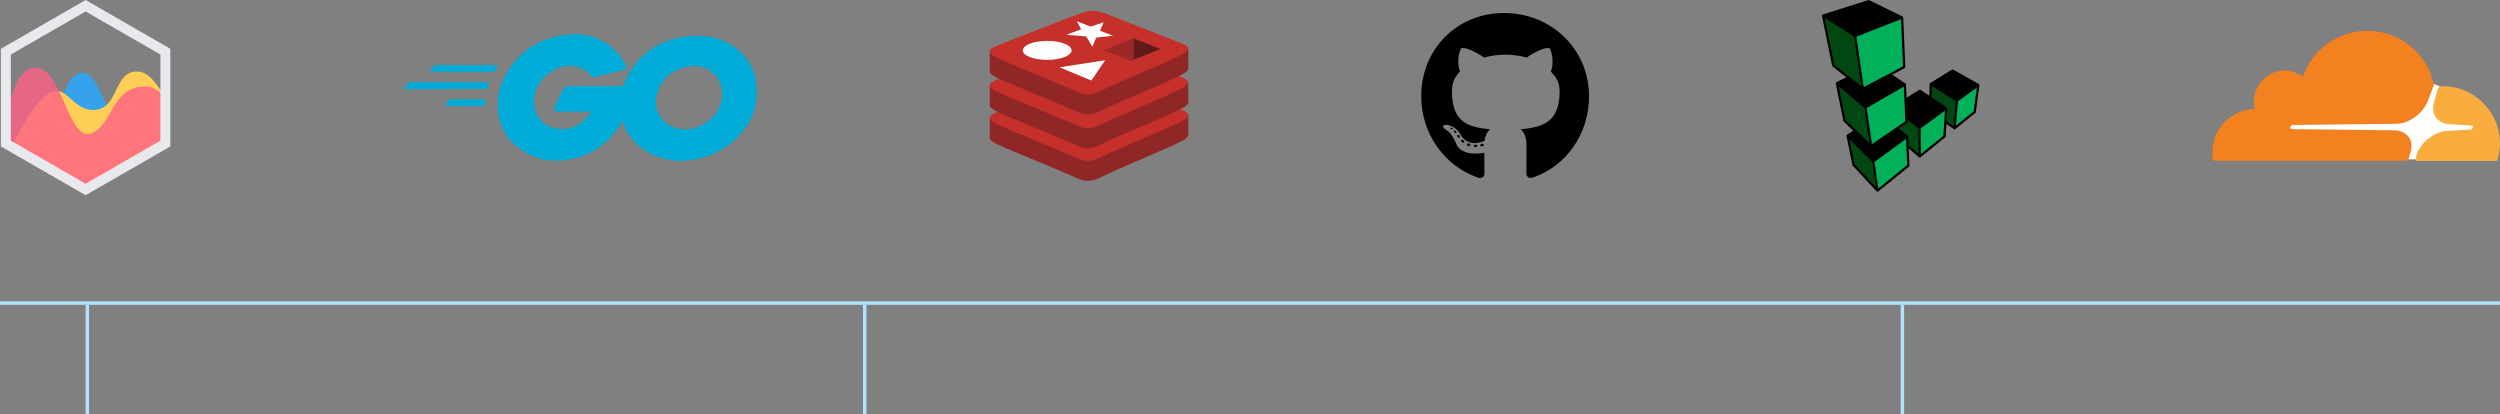 <svg width="730" height="121" viewBox="0 0 730 121" fill="none" xmlns="http://www.w3.org/2000/svg">
<rect x="0" y="0" width="730" height="121" fill="#808080" stroke="none"/>
<path d="M48.311 28.698C40.322 28.854 41.986 33.899 36.356 35.175C30.637 36.471 29.734 21.241 24.016 21.241C18.298 21.241 17.031 36.035 9.871 46.191L9.666 46.478L25.018 55.318L48.311 41.905V28.698Z" fill="#36A2EB"/>
<path d="M48.311 28.239C45.637 24.815 43.823 20.88 39.92 20.88C33.014 20.88 34.831 32.117 27.199 32.117C19.566 32.117 18.763 20.029 10.116 31.392C7.361 35.013 5.143 39.05 3.401 42.87L25.018 55.319L48.311 41.905V28.239Z" fill="#FFCE56"/>
<path opacity="0.8" d="M1.725 32.894C4.345 25.655 5.476 19.791 10.48 19.791C18.112 19.791 19.929 41.18 26.472 39.004C33.014 36.83 32.287 25.229 42.465 25.229C44.402 25.229 46.38 26.412 48.311 28.327V41.905L25.019 55.318L1.725 41.905V32.894H1.725Z" fill="#FE6184"/>
<path d="M25 57L0.253 42.75V14.25L25 0L49.747 14.25V42.75L25 57ZM3.16 41.076L25 53.652L46.84 41.076V15.924L25 3.348L3.16 15.924V41.076Z" fill="#E7E9ED"/>
<g clip-path="url(#clip0)">
<path d="M125.773 20.948C125.572 20.948 125.522 20.842 125.622 20.684L126.675 19.263C126.776 19.105 127.026 19 127.227 19H145.129C145.33 19 145.38 19.158 145.279 19.316L144.427 20.684C144.327 20.842 144.076 21 143.926 21L125.773 20.948Z" fill="#00ACD7"/>
<path d="M118.201 26C118 26 117.95 25.892 118.05 25.73L119.103 24.27C119.204 24.108 119.454 24 119.655 24H142.521C142.722 24 142.822 24.162 142.772 24.325L142.371 25.622C142.321 25.838 142.12 25.946 141.92 25.946L118.201 26Z" fill="#00ACD7"/>
<path d="M130.336 30.948C130.135 30.948 130.085 30.79 130.185 30.632L130.888 29.316C130.988 29.158 131.188 29 131.389 29H141.418C141.619 29 141.719 29.158 141.719 29.369L141.619 30.632C141.619 30.842 141.418 31 141.268 31L130.336 30.948Z" fill="#00ACD7"/>
<path d="M182.388 20.323C179.228 21.095 177.072 21.674 173.963 22.446C173.211 22.639 173.161 22.687 172.509 21.964C171.757 21.143 171.205 20.613 170.152 20.131C166.993 18.635 163.934 19.069 161.075 20.854C157.665 22.977 155.91 26.112 155.961 30.02C156.011 33.879 158.769 37.063 162.73 37.593C166.14 38.028 168.998 36.87 171.255 34.41C171.706 33.879 172.108 33.3 172.609 32.625C170.804 32.625 168.547 32.625 162.931 32.625C161.878 32.625 161.627 31.997 161.978 31.177C162.63 29.682 163.833 27.174 164.536 25.919C164.686 25.63 165.037 25.147 165.789 25.147C168.347 25.147 177.774 25.147 184.042 25.147C183.942 26.45 183.942 27.752 183.741 29.055C183.19 32.528 181.836 35.712 179.629 38.51C176.019 43.093 171.305 45.939 165.338 46.711C160.424 47.338 155.86 46.421 151.849 43.527C148.138 40.825 146.032 37.256 145.48 32.818C144.828 27.559 146.433 22.832 149.742 18.683C153.303 14.197 158.017 11.351 163.783 10.338C168.497 9.518 173.01 10.048 177.072 12.701C179.73 14.39 181.635 16.705 182.889 19.503C183.19 19.938 182.989 20.179 182.388 20.323Z" fill="#00ACD7"/>
<path d="M198.986 47C194.423 46.904 190.26 45.649 186.75 42.755C183.792 40.295 181.936 37.159 181.334 33.445C180.432 27.994 181.986 23.169 185.396 18.876C189.057 14.245 193.47 11.833 199.437 10.82C204.552 9.952 209.366 10.434 213.729 13.28C217.69 15.885 220.147 19.407 220.799 24.038C221.652 30.55 219.696 35.857 215.033 40.391C211.723 43.623 207.661 45.649 202.998 46.566C201.644 46.807 200.29 46.855 198.986 47ZM210.921 27.511C210.87 26.884 210.87 26.402 210.77 25.919C209.868 21.143 205.304 18.442 200.54 19.503C195.877 20.516 192.868 23.363 191.765 27.897C190.862 31.66 192.768 35.471 196.378 37.014C199.136 38.172 201.894 38.027 204.552 36.725C208.514 34.747 210.67 31.66 210.921 27.511Z" fill="#00ACD7"/>
</g>
<path d="M344.716 41.396C341.622 43.015 325.591 49.628 322.178 51.413C318.765 53.199 316.869 53.181 314.173 51.888C311.477 50.595 294.417 43.681 291.344 42.207C289.808 41.471 289 40.849 289 40.262V34.381C289 34.381 311.21 29.53 314.795 28.239C318.381 26.948 319.625 26.902 322.676 28.023C325.728 29.145 343.973 32.447 346.988 33.556L346.987 39.353C346.987 39.935 346.291 40.573 344.716 41.396Z" fill="#912626"/>
<path d="M344.715 35.55C341.621 37.168 325.59 43.781 322.177 45.566C318.764 47.352 316.869 47.334 314.173 46.041C311.476 44.749 294.417 37.834 291.344 36.361C288.271 34.887 288.207 33.873 291.226 32.687C294.244 31.5 311.21 24.822 314.796 23.531C318.381 22.241 319.625 22.194 322.676 23.316C325.727 24.437 341.662 30.801 344.678 31.909C347.694 33.018 347.81 33.932 344.715 35.55Z" fill="#C6302B"/>
<path d="M344.716 31.88C341.622 33.499 325.591 40.112 322.178 41.898C318.765 43.683 316.869 43.666 314.173 42.373C311.476 41.08 294.417 34.165 291.344 32.691C289.808 31.955 289 31.334 289 30.747V24.865C289 24.865 311.21 20.014 314.795 18.723C318.381 17.433 319.625 17.386 322.676 18.508C325.728 19.629 343.973 22.931 346.988 24.04L346.987 29.838C346.987 30.419 346.291 31.057 344.716 31.88Z" fill="#912626"/>
<path d="M344.715 26.034C341.621 27.652 325.59 34.266 322.177 36.051C318.764 37.836 316.869 37.819 314.173 36.526C311.476 35.233 294.417 28.318 291.344 26.845C288.271 25.372 288.207 24.357 291.226 23.171C294.244 21.985 311.21 15.306 314.796 14.016C318.381 12.725 319.625 12.679 322.676 13.8C325.727 14.922 341.662 21.285 344.678 22.393C347.694 23.503 347.81 24.416 344.715 26.034Z" fill="#C6302B"/>
<path d="M344.716 22.012C341.622 23.63 325.591 30.244 322.178 32.03C318.765 33.815 316.869 33.797 314.173 32.504C311.476 31.212 294.417 24.297 291.344 22.823C289.808 22.086 289 21.465 289 20.878V14.997C289 14.997 311.21 10.146 314.795 8.855C318.381 7.565 319.625 7.518 322.676 8.64C325.728 9.761 343.973 13.063 346.988 14.172L346.987 19.97C346.987 20.55 346.291 21.188 344.716 22.012Z" fill="#912626"/>
<path d="M344.715 16.166C341.621 17.784 325.59 24.398 322.177 26.183C318.764 27.968 316.869 27.95 314.173 26.658C311.477 25.365 294.417 18.45 291.344 16.977C288.271 15.504 288.207 14.489 291.226 13.303C294.244 12.117 311.21 5.439 314.796 4.148C318.381 2.857 319.625 2.811 322.676 3.932C325.727 5.054 341.662 11.417 344.678 12.526C347.694 13.634 347.81 14.548 344.715 16.166Z" fill="#C6302B"/>
<path d="M325.08 10.445L320.095 10.964L318.979 13.659L317.176 10.652L311.419 10.133L315.715 8.578L314.426 6.192L318.448 7.771L322.239 6.525L321.214 8.992L325.08 10.445ZM318.681 23.517L309.376 19.645L322.709 17.592L318.681 23.517ZM305.781 11.943C309.717 11.943 312.907 13.183 312.907 14.714C312.907 16.245 309.717 17.485 305.781 17.485C301.845 17.485 298.655 16.244 298.655 14.714C298.655 13.183 301.845 11.943 305.781 11.943Z" fill="white"/>
<path d="M330.972 11.181L338.863 14.31L330.979 17.436L330.972 11.181" fill="#621B1C"/>
<path d="M322.242 14.646L330.972 11.181L330.979 17.436L330.123 17.772L322.242 14.646Z" fill="#9A2928"/>
<path d="M431.389 42.585C431.389 42.784 431.162 42.943 430.876 42.943C430.55 42.973 430.322 42.814 430.322 42.585C430.322 42.386 430.55 42.226 430.836 42.226C431.132 42.196 431.389 42.356 431.389 42.585ZM428.317 42.136C428.248 42.336 428.445 42.565 428.742 42.625C428.999 42.724 429.295 42.625 429.354 42.425C429.414 42.226 429.226 41.997 428.929 41.907C428.673 41.838 428.386 41.937 428.317 42.136ZM432.683 41.967C432.397 42.037 432.199 42.226 432.229 42.455C432.259 42.654 432.516 42.784 432.812 42.714C433.098 42.645 433.296 42.455 433.266 42.256C433.237 42.067 432.97 41.937 432.683 41.967ZM439.184 3.797C425.482 3.797 415 14.286 415 28.102C415 39.148 421.896 48.601 431.745 51.928C433.009 52.157 433.454 51.37 433.454 50.723C433.454 50.105 433.424 46.699 433.424 44.607C433.424 44.607 426.509 46.101 425.057 41.639C425.057 41.639 423.931 38.74 422.31 37.993C422.31 37.993 420.048 36.429 422.469 36.459C422.469 36.459 424.928 36.658 426.282 39.029C428.445 42.874 432.071 41.768 433.484 41.111C433.711 39.517 434.353 38.411 435.064 37.754C429.542 37.136 423.97 36.329 423.97 26.747C423.97 24.008 424.721 22.633 426.302 20.88C426.045 20.232 425.205 17.563 426.558 14.116C428.623 13.469 433.375 16.806 433.375 16.806C435.351 16.248 437.475 15.959 439.579 15.959C441.683 15.959 443.807 16.248 445.783 16.806C445.783 16.806 450.535 13.459 452.6 14.116C453.953 17.573 453.113 20.232 452.856 20.88C454.437 22.643 455.405 24.018 455.405 26.747C455.405 36.359 449.586 37.126 444.064 37.754C444.973 38.541 445.744 40.035 445.744 42.376C445.744 45.732 445.714 49.886 445.714 50.703C445.714 51.35 446.168 52.137 447.423 51.908C457.302 48.601 464 39.148 464 28.102C464 14.286 452.886 3.797 439.184 3.797ZM424.602 38.152C424.474 38.252 424.504 38.481 424.672 38.67C424.83 38.83 425.057 38.899 425.185 38.77C425.314 38.67 425.284 38.441 425.116 38.252C424.958 38.092 424.731 38.023 424.602 38.152ZM423.535 37.345C423.466 37.475 423.565 37.634 423.763 37.734C423.921 37.833 424.118 37.803 424.188 37.664C424.257 37.535 424.158 37.375 423.96 37.276C423.763 37.216 423.605 37.246 423.535 37.345ZM426.736 40.891C426.578 41.021 426.637 41.32 426.865 41.509C427.092 41.738 427.378 41.768 427.507 41.609C427.635 41.479 427.576 41.18 427.378 40.991C427.161 40.762 426.865 40.732 426.736 40.891ZM425.61 39.427C425.452 39.527 425.452 39.786 425.61 40.015C425.768 40.244 426.035 40.344 426.163 40.244C426.321 40.114 426.321 39.855 426.163 39.626C426.025 39.397 425.768 39.298 425.61 39.427Z" fill="black"/>
<g clip-path="url(#clip1)">
<path d="M543.999 25.828L541.728 10.525L532.528 4.761L535.268 19.151L543.999 25.828H543.999ZM546.152 42.285L544.703 31.433L536.521 24.556L538.635 35.289L546.152 42.285ZM539.653 39.86L541.101 48.008L548.07 55.362L547.091 47.054L539.653 39.86ZM560.441 37.355L556.859 34.653C556.859 34.653 556.808 35.621 556.713 35.686L554.099 37.554L556.957 39.939L557.124 42.652L560.52 45.465L560.442 37.356L560.441 37.355ZM571.267 29.426L570.62 37.068L568.213 35.458C568.213 35.458 568.478 31.594 568.477 31.592C568.463 31.566 563.838 28.412 563.838 28.412L563.985 24.894L571.267 29.426Z" fill="#004711"/>
<path d="M556.018 19.508L555.352 5.278L541.728 10.525L543.999 25.828L556.018 19.508ZM556.644 35.647L556.096 24.795L544.703 31.433L546.387 42.563L556.644 35.647ZM556.84 40.059L547.092 47.054L548.305 55.6L557.192 48.406L556.84 40.059ZM560.598 37.316L560.755 45.584L567.802 39.781L568.154 31.91L560.598 37.316ZM577.384 25.341L576.464 32.596L570.954 37.087L571.609 29.465L577.384 25.341V25.341Z" fill="#00B159"/>
<path d="M557.207 39.922C557.207 39.915 557.204 39.909 557.203 39.902C557.201 39.874 557.194 39.845 557.184 39.818C557.178 39.802 557.171 39.786 557.162 39.771C557.157 39.762 557.152 39.753 557.146 39.744C557.135 39.729 557.123 39.715 557.11 39.702C557.103 39.695 557.098 39.688 557.091 39.682L557.086 39.677L554.479 37.516L556.876 35.877C556.972 35.811 557.027 35.7 557.022 35.584L556.997 35.007L560.176 37.47L560.238 44.95L557.314 42.451L557.207 39.922ZM544.41 31.54L545.884 41.768L538.898 35.086L536.875 25.166L544.41 31.54H544.41ZM556.353 35.425L546.599 42.096L545.078 31.542L555.927 25.273L556.353 35.425ZM555.099 5.61L555.679 19.38L544.201 25.445L542.072 10.692L555.099 5.61ZM541.402 10.677L543.494 25.181L535.602 18.937L532.813 5.255L541.402 10.677L541.402 10.677ZM541.523 47.957L540.032 40.641L546.679 47.279L547.744 54.661L541.523 47.957ZM556.895 48.223L548.467 55.04L547.346 47.272L556.572 40.57L556.895 48.223ZM567.475 39.659L560.899 44.984L560.838 37.475L567.913 32.336L567.475 39.659ZM568.393 35.395L568.615 31.674C568.615 31.67 568.614 31.666 568.614 31.662C568.614 31.657 568.616 31.653 568.616 31.648C568.615 31.633 568.612 31.619 568.61 31.604C568.608 31.594 568.608 31.584 568.605 31.573C568.599 31.547 568.589 31.522 568.577 31.498C568.576 31.497 568.576 31.494 568.575 31.492C568.56 31.466 568.543 31.443 568.522 31.422C568.518 31.417 568.513 31.414 568.509 31.41C568.496 31.397 568.483 31.384 568.467 31.373L564.038 28.403L564.102 25.144L571.073 29.554L570.451 36.849L568.393 35.395ZM571.127 36.707L571.736 29.561L577.238 25.564L576.313 32.51L571.127 36.707H571.127ZM577.998 24.818C577.997 24.812 577.995 24.806 577.994 24.8C577.993 24.788 577.99 24.776 577.988 24.764C577.981 24.735 577.971 24.707 577.957 24.68C577.948 24.663 577.937 24.646 577.925 24.631C577.918 24.622 577.912 24.614 577.905 24.607C577.889 24.59 577.872 24.576 577.854 24.564C577.848 24.56 577.844 24.554 577.838 24.551C577.837 24.55 577.835 24.549 577.834 24.549C577.832 24.547 577.83 24.546 577.828 24.545L570.298 20.308C570.247 20.28 570.19 20.265 570.131 20.267C570.073 20.268 570.016 20.285 569.966 20.316L563.611 24.261C563.6 24.267 563.592 24.276 563.583 24.283C563.572 24.292 563.56 24.3 563.55 24.31C563.539 24.321 563.531 24.334 563.522 24.346C563.514 24.356 563.505 24.366 563.499 24.378C563.49 24.392 563.485 24.407 563.479 24.422C563.474 24.434 563.469 24.444 563.465 24.456C563.461 24.473 563.46 24.49 563.458 24.507C563.456 24.518 563.453 24.529 563.453 24.54L563.385 27.965L560.8 26.232C560.747 26.197 560.686 26.177 560.623 26.176C560.56 26.175 560.498 26.192 560.445 26.225L556.725 28.534L556.564 24.695C556.564 24.687 556.561 24.679 556.56 24.671C556.558 24.655 556.556 24.638 556.552 24.622C556.548 24.61 556.544 24.598 556.539 24.587C556.534 24.572 556.528 24.558 556.52 24.545C556.514 24.533 556.506 24.523 556.498 24.512C556.49 24.5 556.481 24.489 556.471 24.478C556.461 24.468 556.45 24.459 556.439 24.45C556.432 24.444 556.426 24.436 556.418 24.431L552.548 21.791L556.171 19.877C556.226 19.847 556.273 19.802 556.304 19.747C556.335 19.692 556.351 19.629 556.348 19.565L555.74 5.114C555.739 5.096 555.735 5.079 555.731 5.062C555.73 5.055 555.729 5.048 555.728 5.041C555.72 5.012 555.709 4.984 555.694 4.958C555.691 4.954 555.687 4.95 555.685 4.946C555.672 4.925 555.656 4.906 555.639 4.889C555.633 4.883 555.626 4.877 555.619 4.872C555.61 4.864 555.601 4.855 555.591 4.848C555.583 4.842 555.574 4.839 555.565 4.834C555.561 4.832 555.558 4.828 555.553 4.826L545.791 0.043C545.716 0.006 545.629 -0 545.549 0.025L532.234 4.236L532.232 4.237C532.226 4.239 532.222 4.243 532.216 4.245C532.191 4.254 532.168 4.266 532.146 4.28L532.144 4.281C532.137 4.287 532.131 4.294 532.125 4.3C532.108 4.314 532.091 4.328 532.077 4.345C532.067 4.358 532.061 4.372 532.053 4.386C532.044 4.399 532.035 4.412 532.029 4.426C532.022 4.444 532.018 4.463 532.014 4.481C532.012 4.492 532.007 4.503 532.005 4.514C532.005 4.516 532.006 4.517 532.005 4.519C532.003 4.536 532.005 4.553 532.006 4.57C532.007 4.586 532.006 4.602 532.009 4.617C532.009 4.62 532.009 4.622 532.009 4.624L534.98 19.193C534.996 19.271 535.038 19.341 535.1 19.39L539.133 22.581L536.218 23.99C536.212 23.992 536.208 23.997 536.203 23.999C536.199 24.002 536.194 24.002 536.19 24.005C536.183 24.009 536.179 24.015 536.173 24.019C536.156 24.031 536.141 24.044 536.127 24.058C536.118 24.067 536.11 24.075 536.103 24.084C536.089 24.102 536.077 24.121 536.067 24.141C536.064 24.148 536.059 24.155 536.056 24.163C536.044 24.191 536.036 24.221 536.032 24.251V24.255C536.031 24.259 536.032 24.264 536.032 24.269C536.03 24.296 536.031 24.323 536.036 24.35C536.036 24.354 536.035 24.358 536.036 24.361L538.271 35.325C538.285 35.393 538.319 35.455 538.368 35.502L541.175 38.186L539.315 39.341C539.291 39.356 539.27 39.374 539.25 39.394C539.245 39.4 539.241 39.406 539.237 39.411C539.22 39.431 539.207 39.451 539.195 39.474C539.176 39.509 539.164 39.548 539.159 39.588C539.155 39.62 539.158 39.652 539.163 39.684C539.164 39.687 539.163 39.691 539.164 39.694L540.895 48.186C540.908 48.246 540.936 48.303 540.978 48.348L547.982 55.897C547.993 55.908 548.005 55.917 548.016 55.927C548.021 55.93 548.024 55.934 548.029 55.938C548.051 55.954 548.074 55.967 548.099 55.977C548.1 55.978 548.1 55.978 548.102 55.979C548.104 55.98 548.106 55.979 548.108 55.98C548.145 55.994 548.184 56.002 548.223 56.002C548.264 56.002 548.304 55.993 548.341 55.978C548.35 55.975 548.359 55.973 548.367 55.969C548.38 55.962 548.39 55.952 548.402 55.943C548.411 55.938 548.421 55.935 548.429 55.928L557.438 48.641C557.521 48.574 557.567 48.471 557.562 48.365L557.352 43.361L560.362 45.933C560.367 45.938 560.374 45.939 560.379 45.944C560.396 45.956 560.413 45.97 560.432 45.979C560.439 45.982 560.445 45.983 560.452 45.986C560.46 45.989 560.468 45.992 560.476 45.995C560.508 46.005 560.541 46.012 560.574 46.012C560.607 46.012 560.639 46.005 560.671 45.995C560.678 45.993 560.685 45.991 560.692 45.988C560.7 45.985 560.708 45.983 560.715 45.98C560.732 45.972 560.745 45.96 560.76 45.95C560.766 45.945 560.774 45.944 560.78 45.939L568.002 40.091C568.075 40.031 568.12 39.944 568.126 39.848L568.345 36.179L570.543 37.732C570.547 37.735 570.553 37.736 570.557 37.739C570.564 37.743 570.568 37.749 570.575 37.753C570.588 37.76 570.602 37.763 570.615 37.768C570.624 37.772 570.633 37.776 570.642 37.779C570.672 37.787 570.701 37.792 570.731 37.792C570.764 37.792 570.796 37.785 570.828 37.776C570.835 37.773 570.842 37.771 570.849 37.768C570.856 37.765 570.864 37.764 570.872 37.761C570.89 37.752 570.905 37.74 570.921 37.728C570.926 37.724 570.932 37.723 570.937 37.719L576.829 32.952C576.895 32.898 576.939 32.82 576.95 32.734L577.995 24.883C577.996 24.874 577.995 24.866 577.995 24.858C577.996 24.845 577.998 24.832 577.998 24.818Z" fill="black"/>
</g>
<g clip-path="url(#clip2)">
<path d="M712.398 25.181L710.656 24.485C702.465 42.883 669.883 31.698 667.922 37.171C667.596 40.868 685.716 37.874 698.67 38.501C702.62 38.692 704.601 41.669 702.923 46.522L706.227 46.532C710.038 34.67 722.201 40.724 722.71 36.809C721.875 34.235 708.731 36.809 712.398 25.181Z" fill="white"/>
<path d="M703.859 44.493C704.382 42.753 704.207 41.013 703.336 39.969C702.465 38.925 701.245 38.23 699.676 38.056L669.353 37.707C669.178 37.707 669.004 37.533 668.83 37.533C668.656 37.359 668.656 37.185 668.83 37.011C669.004 36.664 669.178 36.489 669.527 36.489L700.025 36.141C703.685 35.968 707.519 33.01 708.913 29.53L710.656 25.006C710.656 24.832 710.83 24.658 710.656 24.484C708.738 15.611 700.722 8.999 691.311 8.999C682.597 8.999 675.104 14.567 672.49 22.397C670.747 21.179 668.656 20.483 666.216 20.657C662.033 21.005 658.722 24.484 658.199 28.66C658.025 29.704 658.199 30.748 658.374 31.792C651.577 31.966 646 37.533 646 44.493C646 45.189 646 45.711 646.174 46.407C646.174 46.755 646.523 46.929 646.697 46.929H702.639C702.987 46.929 703.336 46.755 703.336 46.407L703.859 44.493Z" fill="#F4811F"/>
<path d="M713.4 25.185H712.527C712.352 25.185 712.177 25.361 712.003 25.537L710.779 29.759C710.255 31.518 710.43 33.278 711.304 34.333C712.177 35.389 713.4 36.092 714.973 36.269L721.438 36.62C721.613 36.62 721.788 36.796 721.962 36.796C722.137 36.972 722.137 37.148 721.962 37.324C721.788 37.676 721.613 37.852 721.263 37.852L714.624 38.204C710.954 38.38 707.11 41.37 705.712 44.889L705.363 46.472C705.188 46.648 705.363 47 705.712 47H728.777C729.126 47 729.301 46.824 729.301 46.472C729.651 45.065 730 43.482 730 41.898C730 32.75 722.486 25.185 713.4 25.185Z" fill="#FAAD3F"/>
</g>
<line y1="88.5" x2="730" y2="88.5" stroke="#B1E2FF"/>
<line x1="25.5" y1="89" x2="25.5" y2="121" stroke="#B1E2FF"/>
<line x1="252.5" y1="89" x2="252.5" y2="121" stroke="#B1E2FF"/>
<line x1="555.5" y1="89" x2="555.5" y2="121" stroke="#B1E2FF"/>
<defs>
<clipPath id="clip0">
<rect width="103" height="37" fill="white" transform="translate(118 10)"/>
</clipPath>
<clipPath id="clip1">
<rect width="46" height="56" fill="white" transform="translate(532)"/>
</clipPath>
<clipPath id="clip2">
<rect width="84" height="38" fill="white" transform="translate(646 9)"/>
</clipPath>
</defs>
</svg>
